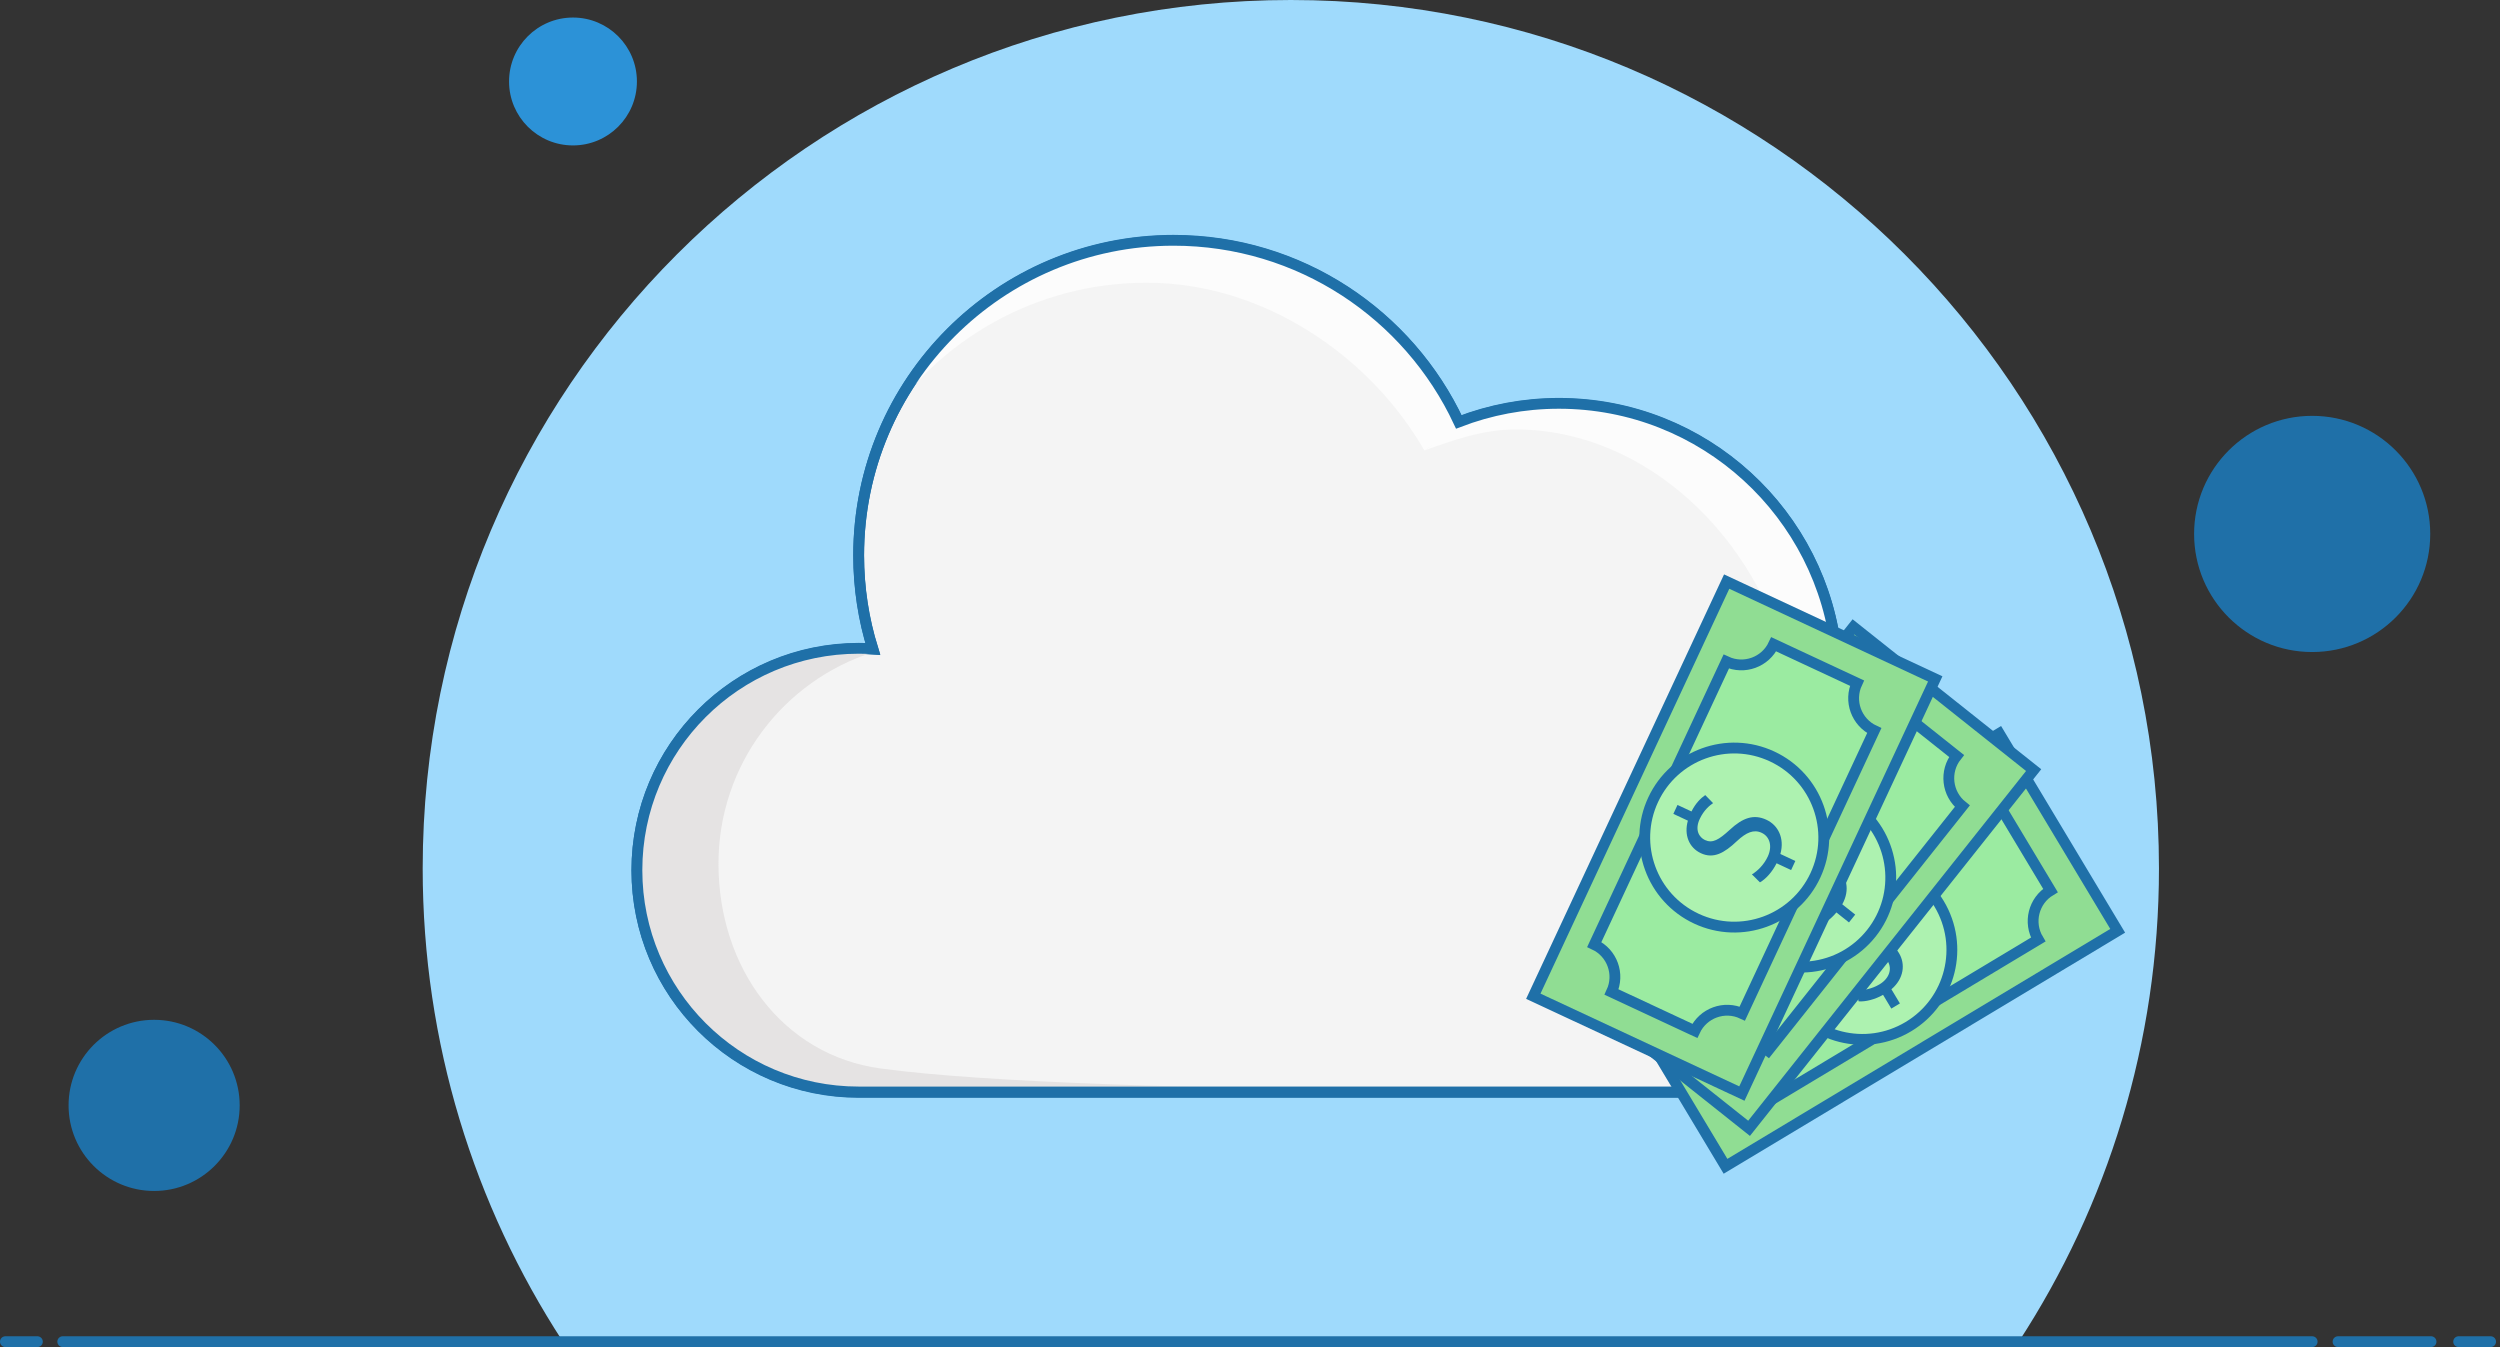 <?xml version="1.0" encoding="UTF-8" standalone="no"?>
<svg width="462px" height="249px" viewBox="0 0 462 249" version="1.1" xmlns="http://www.w3.org/2000/svg" xmlns:xlink="http://www.w3.org/1999/xlink">
    <rect x="0" y="0" width="462" height="249" fill="#333333" stroke="none"/>
    <!-- Generator: Sketch 3.7.2 (28276) - http://www.bohemiancoding.com/sketch -->
    <title>Group 6</title>
    <desc>Created with Sketch.</desc>
    <defs></defs>
    <g id="Page-1" stroke="none" stroke-width="1" fill="none" fill-rule="evenodd">
        <g id="explanation-aws@2x" transform="translate(-487, -448)">
            <g id="Group-6" transform="translate(488, 448)">
                <g id="Page-1">
                    <path d="M448.107,98.672 C448.107,110.725 438.339,120.495 426.289,120.495 C414.24,120.495 404.471,110.725 404.471,98.672 C404.471,86.619 414.24,76.849 426.289,76.849 C438.339,76.849 448.107,86.619 448.107,98.672" id="Fill-1" fill="#1F70A8"></path>
                    <path d="M43.293,204.276 C43.293,213.01 36.214,220.091 27.482,220.091 C18.75,220.091 11.672,213.01 11.672,204.276 C11.672,195.542 18.75,188.461 27.482,188.461 C36.214,188.461 43.293,195.542 43.293,204.276" id="Fill-3" fill="#1F70A8"></path>
                    <path d="M116.701,15.058 C116.701,21.584 111.412,26.875 104.887,26.875 C98.363,26.875 93.073,21.584 93.073,15.058 C93.073,8.532 98.363,3.241 104.887,3.241 C111.412,3.241 116.701,8.532 116.701,15.058" id="Fill-5" fill="#2C92D7"></path>
                    <path d="M372.064,247.94 C388.449,222.779 397.977,192.742 397.977,160.475 C397.977,71.847 326.15,0 237.545,0 C148.941,0 77.113,71.847 77.113,160.475 C77.113,192.742 86.642,222.779 103.026,247.94 L372.064,247.94 Z" id="Fill-7" fill="#9FDAFC"></path>
                    <path d="M338.431,121.203 C335.903,95.051 313.874,74.605 287.065,74.605 C280.548,74.605 274.319,75.825 268.578,78.03 C259.302,58.208 239.185,44.474 215.858,44.474 C183.725,44.474 157.677,70.53 157.677,102.672 C157.677,108.693 158.591,114.502 160.288,119.965 C159.424,119.911 158.555,119.873 157.677,119.873 C135.041,119.873 116.691,138.229 116.691,160.87 C116.691,183.512 135.041,201.867 157.677,201.867 L328.051,201.867 C350.686,201.867 369.036,183.512 369.036,160.87 C369.036,141.816 356.04,125.801 338.431,121.203" id="Fill-9" fill="#F4F4F4"></path>
                    <path d="M338.431,121.203 C335.903,95.051 313.874,74.605 287.065,74.605 C280.548,74.605 274.319,75.825 268.578,78.03 C259.302,58.208 239.185,44.474 215.858,44.474 C183.725,44.474 157.677,70.53 157.677,102.672 C157.677,108.693 158.591,114.502 160.288,119.965 C159.424,119.911 158.555,119.873 157.677,119.873 C135.041,119.873 116.691,138.229 116.691,160.87 C116.691,183.512 135.041,201.867 157.677,201.867 L328.051,201.867 C350.686,201.867 369.036,183.512 369.036,160.87 C369.036,141.816 356.04,125.801 338.431,121.203 L338.431,121.203 Z" id="Stroke-11" stroke="#1F70A8" stroke-width="2"></path>
                    <path d="M262.228,83.249 C264.339,82.024 266.951,79.571 269.237,78.65 C260.024,58.667 238.561,44.406 215.117,44.406 C191.372,44.406 170.952,58.636 161.908,79.034 C172.255,62.921 190.33,52.246 210.897,52.246 C232.491,52.246 252.189,65.776 262.228,83.249" id="Fill-13" fill="#FCFCFC"></path>
                    <path d="M286.916,74.239 C280.233,74.239 273.853,75.517 267.995,77.833 C268.134,78.122 268.279,78.409 268.414,78.7 C266.162,79.608 264.313,82.033 262.228,83.249 C267.629,81.327 273.016,79.364 279.078,79.364 C303.646,79.364 324.093,100.104 329.303,123.102 C332.358,123.202 335.427,121.013 338.278,121.746 C335.73,95.614 313.71,74.239 286.916,74.239" id="Fill-15" fill="#FCFCFC"></path>
                    <path d="M338.04,121.037 C338.067,121.274 338.103,121.509 338.127,121.747 C335.528,121.077 332.089,123.061 329.304,123.102 C345.844,128.376 358.485,142.508 358.485,160.802 C358.485,181.654 342.918,198.858 322.776,201.449 C324.504,201.672 326.262,201.799 328.051,201.799 C350.687,201.799 369.037,183.444 369.037,160.802 C369.037,141.608 355.847,125.499 338.04,121.037" id="Fill-17" fill="#FCFCFC"></path>
                    <path d="M161.766,197.459 C143.564,194.991 131.774,178.814 131.774,159.608 C131.774,141.282 143.798,125.769 160.383,120.519 C159.49,120.461 158.594,120.421 157.687,120.421 C135.051,120.421 116.701,138.776 116.701,161.418 C116.701,184.06 135.051,202.415 157.687,202.415 C159.411,202.415 161.11,202.303 162.777,202.095 L162.777,202.415 L265.544,202.415 L322.776,201.449 C322.776,201.449 201.666,202.867 161.766,197.459" id="Fill-19" fill="#E5E3E3"></path>
                    <path d="M338.441,121.135 C335.913,94.983 313.885,74.536 287.076,74.536 C280.559,74.536 274.33,75.756 268.588,77.962 C259.313,58.139 239.196,44.406 215.869,44.406 C183.736,44.406 157.687,70.462 157.687,102.604 C157.687,108.625 158.602,114.434 160.299,119.897 C159.435,119.842 158.565,119.805 157.687,119.805 C135.051,119.805 116.701,138.16 116.701,160.802 C116.701,183.444 135.051,201.799 157.687,201.799 L328.062,201.799 C350.697,201.799 369.047,183.444 369.047,160.802 C369.047,141.748 356.05,125.733 338.441,121.135 L338.441,121.135 Z" id="Stroke-21" stroke="#1F70A8" stroke-width="2"></path>
                    <polygon id="Fill-23" fill="#90DD93" points="390.349 172.011 317.876 215.533 295.984 179.058 368.457 135.537"></polygon>
                    <polygon id="Stroke-25" stroke="#1F70A8" stroke-width="2" points="390.349 172.011 317.876 215.533 295.984 179.058 368.457 135.537"></polygon>
                    <path d="M360.128,147.742 L310.67,177.443 C312.547,180.571 311.535,184.629 308.407,186.507 L317.144,201.063 C320.271,199.186 324.328,200.198 326.205,203.327 L375.663,173.626 C373.786,170.498 374.799,166.44 377.926,164.562 L369.189,150.006 C366.062,151.884 362.005,150.871 360.128,147.742" id="Fill-27" fill="#9BEBA1"></path>
                    <path d="M360.128,147.742 L310.67,177.443 C312.547,180.571 311.535,184.629 308.407,186.507 L317.144,201.063 C320.271,199.186 324.328,200.198 326.205,203.327 L375.663,173.626 C373.786,170.498 374.799,166.44 377.926,164.562 L369.189,150.006 C366.062,151.884 362.005,150.871 360.128,147.742 L360.128,147.742 Z" id="Stroke-29" stroke="#1F70A8" stroke-width="2"></path>
                    <path d="M357.347,167.019 C362.048,174.853 359.512,185.016 351.679,189.719 C343.848,194.421 333.688,191.884 328.986,184.05 C324.285,176.216 326.823,166.054 334.654,161.35 C342.485,156.648 352.645,159.186 357.347,167.019" id="Fill-31" fill="#ADF2B0"></path>
                    <path d="M357.347,167.019 C362.048,174.853 359.512,185.016 351.679,189.719 C343.848,194.421 333.688,191.884 328.986,184.05 C324.285,176.216 326.823,166.054 334.654,161.35 C342.485,156.648 352.645,159.186 357.347,167.019 L357.347,167.019 Z" id="Stroke-33" stroke="#1F70A8" stroke-width="2"></path>
                    <path d="M348.516,186.388 L346.99,183.845 C345.514,184.696 343.732,185.15 342.472,185.049 L342.063,182.999 C343.333,183.06 344.93,182.75 346.341,181.904 C348.126,180.831 348.717,179.072 347.855,177.637 C347.023,176.251 345.527,175.985 343.21,176.348 C340.039,176.882 337.756,176.677 336.441,174.485 C335.186,172.395 335.718,169.917 337.808,168.146 L336.281,165.604 L337.844,164.665 L339.31,167.108 C340.852,166.251 342.124,166.034 343.111,166.025 L343.48,168.065 C342.769,168.08 341.406,168.146 339.794,169.113 C337.855,170.279 337.82,171.876 338.424,172.882 C339.211,174.192 340.534,174.288 343.27,173.878 C346.499,173.38 348.593,173.903 349.939,176.145 C351.134,178.135 350.868,180.829 348.531,182.816 L350.103,185.435 L348.516,186.388 Z" id="Fill-35" fill="#1F70A8"></path>
                    <polygon id="Fill-37" fill="#90DD93" points="374.818 142.317 322.227 208.514 288.929 182.045 341.52 115.848"></polygon>
                    <polygon id="Stroke-39" stroke="#1F70A8" stroke-width="2" points="374.818 142.317 322.227 208.514 288.929 182.045 341.52 115.848"></polygon>
                    <path d="M338.004,130.202 L302.114,175.377 C304.969,177.647 305.445,181.802 303.175,184.658 L316.464,195.222 C318.733,192.365 322.888,191.89 325.743,194.16 L361.633,148.985 C358.778,146.715 358.303,142.56 360.572,139.704 L347.283,129.14 C345.014,131.997 340.86,132.472 338.004,130.202" id="Fill-41" fill="#9BEBA1"></path>
                    <path d="M338.004,130.202 L302.114,175.377 C304.969,177.647 305.445,181.802 303.175,184.658 L316.464,195.222 C318.733,192.365 322.888,191.89 325.743,194.16 L361.633,148.985 C358.778,146.715 358.303,142.56 360.572,139.704 L347.283,129.14 C345.014,131.997 340.86,132.472 338.004,130.202 L338.004,130.202 Z" id="Stroke-43" stroke="#1F70A8" stroke-width="2"></path>
                    <path d="M342.164,149.229 C349.315,154.913 350.505,165.32 344.822,172.474 C339.139,179.627 328.735,180.817 321.584,175.133 C314.432,169.449 313.242,159.041 318.925,151.888 C324.608,144.735 335.012,143.545 342.164,149.229" id="Fill-45" fill="#ADF2B0"></path>
                    <path d="M342.164,149.229 C349.315,154.913 350.505,165.32 344.822,172.474 C339.139,179.627 328.735,180.817 321.584,175.133 C314.432,169.449 313.242,159.041 318.925,151.888 C324.608,144.735 335.012,143.545 342.164,149.229 L342.164,149.229 Z" id="Stroke-47" stroke="#1F70A8" stroke-width="2"></path>
                    <path d="M340.691,170.466 L338.369,168.62 C337.287,169.935 335.776,170.986 334.562,171.334 L333.46,169.557 C334.67,169.168 336.056,168.319 337.08,167.03 C338.376,165.399 338.311,163.544 337.001,162.503 C335.737,161.498 334.242,161.773 332.199,162.927 C329.417,164.541 327.208,165.15 325.207,163.56 C323.299,162.042 322.927,159.535 324.263,157.145 L321.942,155.299 L323.076,153.872 L325.306,155.644 C326.448,154.301 327.564,153.651 328.485,153.295 L329.546,155.077 C328.886,155.34 327.632,155.88 326.462,157.352 C325.055,159.124 325.583,160.631 326.503,161.362 C327.698,162.313 328.972,161.938 331.389,160.593 C334.238,158.993 336.383,158.748 338.429,160.375 C340.246,161.819 340.942,164.436 339.452,167.116 L341.843,169.016 L340.691,170.466 Z" id="Fill-49" fill="#1F70A8"></path>
                    <polygon id="Fill-51" fill="#90DD93" points="356.633 125.462 320.899 202.09 282.354 184.105 318.089 107.478"></polygon>
                    <polygon id="Stroke-53" stroke="#1F70A8" stroke-width="2" points="356.633 125.462 320.899 202.09 282.354 184.105 318.089 107.478"></polygon>
                    <path d="M318.01,122.256 L293.624,174.549 C296.929,176.091 298.359,180.022 296.817,183.328 L312.2,190.505 C313.742,187.199 317.671,185.769 320.977,187.311 L345.363,135.019 C342.058,133.476 340.628,129.546 342.17,126.239 L326.787,119.062 C325.246,122.368 321.316,123.798 318.01,122.256" id="Fill-55" fill="#9BEBA1"></path>
                    <path d="M318.01,122.256 L293.624,174.549 C296.929,176.091 298.359,180.022 296.817,183.328 L312.2,190.505 C313.742,187.199 317.671,185.769 320.977,187.311 L345.363,135.019 C342.058,133.476 340.628,129.546 342.17,126.239 L326.787,119.062 C325.246,122.368 321.316,123.798 318.01,122.256 L318.01,122.256 Z" id="Stroke-57" stroke="#1F70A8" stroke-width="2"></path>
                    <path d="M326.485,139.791 C334.764,143.653 338.344,153.497 334.483,161.778 C330.621,170.058 320.78,173.639 312.502,169.776 C304.223,165.914 300.643,156.07 304.504,147.79 C308.367,139.51 318.207,135.928 326.485,139.791" id="Fill-59" fill="#ADF2B0"></path>
                    <path d="M326.485,139.791 C334.764,143.653 338.344,153.497 334.483,161.778 C330.621,170.058 320.78,173.639 312.502,169.776 C304.223,165.914 300.643,156.07 304.504,147.79 C308.367,139.51 318.207,135.928 326.485,139.791 L326.485,139.791 Z" id="Stroke-61" stroke="#1F70A8" stroke-width="2"></path>
                    <path d="M329.997,160.787 L327.31,159.533 C326.563,161.064 325.339,162.438 324.239,163.06 L322.753,161.588 C323.839,160.928 324.99,159.779 325.686,158.287 C326.567,156.399 326.072,154.61 324.555,153.903 C323.091,153.219 321.702,153.836 319.984,155.434 C317.655,157.651 315.647,158.758 313.332,157.677 C311.122,156.646 310.178,154.295 310.92,151.658 L308.233,150.404 L309.003,148.753 L311.584,149.957 C312.383,148.384 313.316,147.492 314.13,146.932 L315.576,148.417 C314.995,148.827 313.902,149.645 313.107,151.348 C312.151,153.399 313.015,154.742 314.079,155.239 C315.463,155.885 316.615,155.223 318.654,153.353 C321.05,151.132 323.08,150.395 325.448,151.5 C327.551,152.482 328.838,154.864 328.012,157.817 L330.779,159.109 L329.997,160.787 Z" id="Fill-63" fill="#1F70A8"></path>
                    <path d="M426.289,247.94 L10.597,247.94" id="Stroke-65" stroke="#1F70A8" stroke-width="2" stroke-linecap="round"></path>
                    <path d="M448.255,247.94 L431.069,247.94" id="Stroke-67" stroke="#1F70A8" stroke-width="2" stroke-linecap="round"></path>
                    <path d="M459.265,247.94 L453.357,247.94" id="Stroke-69" stroke="#1F70A8" stroke-width="2" stroke-linecap="round"></path>
                    <path d="M5.908,247.94 L0,247.94" id="Stroke-71" stroke="#1F70A8" stroke-width="2" stroke-linecap="round"></path>
                </g>
            </g>
        </g>
    </g>
</svg>